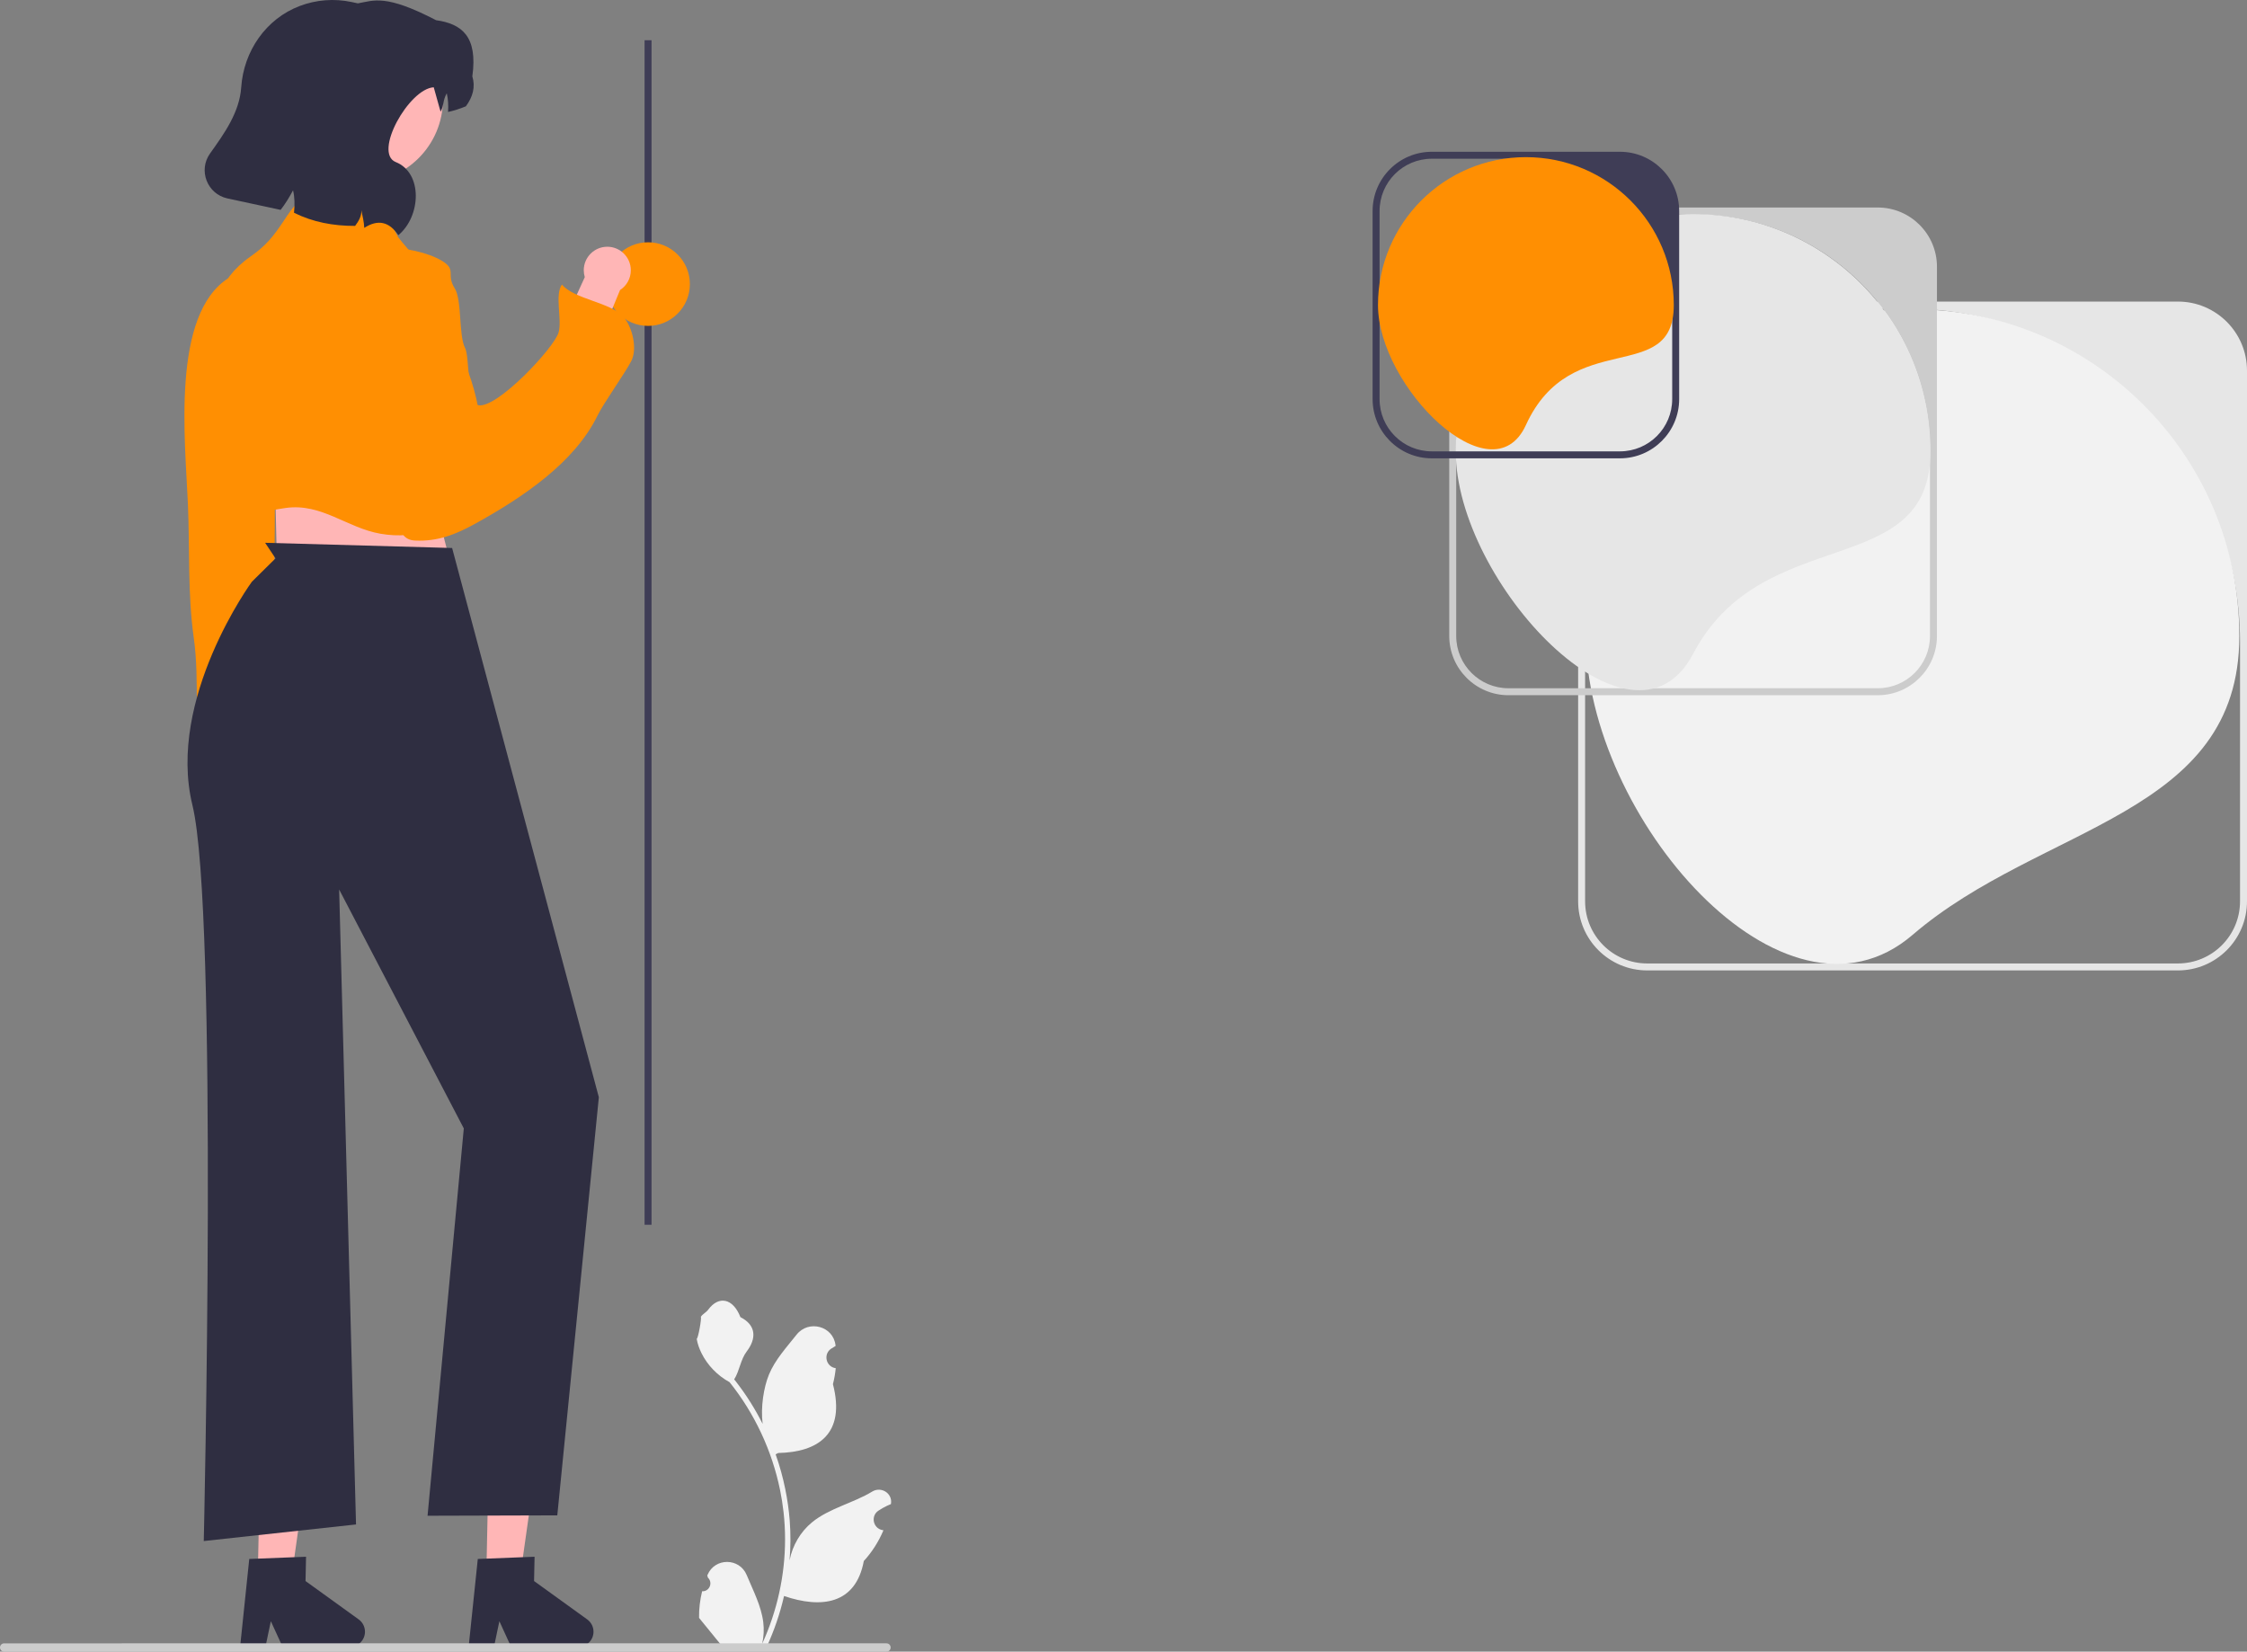 <?xml version="1.0" encoding="UTF-8"?><svg id="a" xmlns="http://www.w3.org/2000/svg" width="645.017" height="474.111" viewBox="0 0 645.017 474.111"><rect x="0" y="0" width="645.017" height="474.111" fill="#808080" stroke="none"/><path d="M645.017,106.401v152.331c0,10.954-8.88,19.835-19.835,19.835h-152.331c-10.954,0-19.835-8.88-19.835-19.835V106.401c0-10.954,8.88-19.835,19.835-19.835h152.331c10.954,0,19.835,8.88,19.835,19.835Zm-19.835,170.165c9.85,0,17.835-7.985,17.835-17.835v-74.441c0-52.867-42.857-95.724-95.724-95.724h-74.441c-9.85,0-17.835,7.985-17.835,17.835v152.331c0,9.85,7.985,17.835,17.835,17.835h152.331Z" fill="#e6e6e6"/><path d="M642.814,182.566c0-51.803-41.995-93.797-93.797-93.797s-93.797,41.995-93.797,93.797,56.797,117.595,93.797,85.797,93.797-33.995,93.797-85.797Z" fill="#f2f2f2"/><path d="M556.017,76.566v106c0,9.374-7.626,17-17,17h-106c-9.374,0-17-7.626-17-17V76.566c0-9.374,7.626-17,17-17h106c9.374,0,17,7.626,17,17Zm-17,121c8.284,0,15-6.716,15-15v-53.441c0-37.312-30.247-67.559-67.559-67.559h-53.441c-8.284,0-15,6.716-15,15v106c0,8.284,6.716,15,15,15h106Z" fill="#ccc"/><path d="M554.143,129.566c0-37.625-30.501-68.127-68.127-68.127s-68.127,30.501-68.127,68.127,50.648,91.446,68.127,58.127c20-38.127,68.127-20.501,68.127-58.127Z" fill="#e6e6e6"/><path d="M482.017,60.566v54c0,9.374-7.626,17-17,17h-54c-9.374,0-17-7.626-17-17V60.566c0-9.374,7.626-17,17-17h54c9.374,0,17,7.626,17,17Zm-17,69c8.284,0,15-6.716,15-15v-25.15c0-24.218-19.632-43.85-43.85-43.85h-25.15c-8.284,0-15,6.716-15,15v54c0,8.284,6.716,15,15,15h54Z" fill="#3f3d56"/><path d="M480.473,87.566c0-23.448-19.008-42.456-42.456-42.456s-42.456,19.008-42.456,42.456,32.712,55.783,42.456,34.456c13-28.456,42.456-11.008,42.456-34.456Z" fill="#ff8f02"/><rect x="185.032" y="11.55" width="2" height="340.031" fill="#3f3d56"/><circle cx="186.033" cy="81.55" r="12" fill="#ff8f02"/><polygon points="78.778 131.213 79.623 166.996 130.339 165.599 120.09 125.995 78.778 131.213" fill="#ffb6b6"/><path d="M177.991,83.255l-7.716,18.648-11.268-2.922,8.86-19.426c-.19-.624-.294-1.285-.294-1.971,0-3.731,3.024-6.755,6.755-6.755s6.755,3.024,6.755,6.755c0,2.379-1.233,4.467-3.092,5.67Z" fill="#ffb6b6"/><path d="M58.143,214.815l-.933-20.16,11.442-2.14,.228,21.349c.437,.484,.812,1.039,1.103,1.66,1.584,3.378,.131,7.4-3.247,8.984s-7.4,.131-8.984-3.247c-1.01-2.154-.781-4.568,.391-6.447Z" fill="#ffb6b6"/><g><polygon points="139.606 452.079 149.355 452.28 154.789 413.941 140.402 413.642 139.606 452.079" fill="#ffb6b6"/><path d="M170.37,468.485c-.052,2.406-2.042,4.316-4.448,4.269l-19.381-.403-3.192-6.975-1.447,6.874-7.313-.147,2.564-24.594,2.549-.095,10.396-.413,3.354-.127-.145,6.976,15.257,11.011c1.16,.838,1.835,2.192,1.805,3.623Z" fill="#2f2e41"/></g><g><polygon points="74.004 452.079 83.753 452.28 89.187 413.941 74.8 413.642 74.004 452.079" fill="#ffb6b6"/><path d="M104.769,468.485c-.052,2.406-2.042,4.316-4.448,4.269l-19.381-.403-3.192-6.975-1.447,6.874-7.313-.147,2.564-24.594,2.549-.095,10.396-.413,3.354-.127-.145,6.976,15.257,11.011c1.16,.838,1.835,2.192,1.805,3.623Z" fill="#2f2e41"/></g><path d="M65.67,79.775c-16.582,10.412-12.505,46.625-11.721,65.009,.543,12.728-.104,25.676,1.669,38.262,.897,6.368,.856,12.712,.901,19.188,.03,4.252,.579,3.16,4.282,2.798,2.233-.218,7.122,.699,8.965-.585,2.5-1.742,1.825-7.884,2.327-10.362,.577-2.849,1.36-5.544,2.232-8.325,2.467-7.865,4.34-16.529,4.453-24.811,.164-12.072,.243-24.264-.281-36.297-.276-6.339-.797-12.88-1.96-19.108-.479-2.567-1.393-4.95-2.549-7.297-1.729-3.51-2.54-3.488-6.48-3.947" fill="#ff8f02"/><path d="M129.781,157.304l-53.674-1.491,2.982,4.473-6.791,6.709s-24.519,33.546-17.064,64.111,3.258,211.26,3.258,211.26l43.707-4.763-4.846-182.269,35.783,68.584-10.404,111.185,37.241-.109,11.928-120.022-42.119-157.668Z" fill="#2f2e41"/><path d="M114.279,67.959c-3.419-5.569-2.137-8.595-9.32-10.165-4.412-.964-9.58-1.964-14.14-1.669-4.847,.313-6.73,3.318-9.334,7.22-3.066,4.594-5.107,7.167-9.669,10.359-19.292,13.503-6.652,36.499-11.954,55.631-1.135,4.098-2.846,8.055-3.929,12.161,3.655-13.855,4.406,25.138-2.036,11.294,2.347,5.045,8.966,1.342,11.767-.718,5.216-3.837,9.76-5.348,16.41-6.265,10.286-1.418,17.538,5.744,27.141,7.406,10.332,1.787,19.454-1.573,24.524-11.179,7.028-13.316,4.441-26.879-1.287-40.274-2.79-6.525-5.643-12.687-8.144-19.346-2.41-6.415-6.374-9.54-10.451-14.878" fill="#ff8f02"/><path d="M110.898,71.763c-4.065,3.252-6.586,10.634-7.474,15.504-1.147,6.295-1.044,13.348-.353,19.7,.687,6.314,2.086,12.44,2.755,18.776,.667,6.308,6.07,7.479,7.554,13.67,1.518,6.331-.793,15.445,5.759,15.755,6.52,.309,11.663-1.736,17.326-4.867,13.544-7.488,28.459-17.472,35.062-31.017,1.763-3.616,7.853-12.083,9.691-15.655,1.793-3.485,.355-9.697-2.236-12.673-3.628-4.168-14.224-5.057-17.679-9.283-2.133,3.065,.095,9.97-.951,13.748-1.207,4.362-17.837,22.134-23.117,20.881-3.232-.767-2.392-13.878-3.727-16.4-1.88-3.55-.853-13.788-2.982-17.146-2.54-4.006,.638-5.232-3.563-7.824-4.021-2.481-11.349-4.02-16.066-3.734" fill="#ff8f02"/><circle cx="103.338" cy="28.541" r="23.82" fill="#ffb6b6"/><path d="M135.588,21.92c1.608-11.548-3.08-15.08-10.416-16.127C110.659-1.749,107.334,.147,102.733,.966l-1.691-.364c-5.189-1.116-10.347-.64-14.962,1.104-9.734,3.67-16.129,12.978-16.837,23.356-.487,7.155-4.796,13.182-8.944,18.992-3.469,4.851-.816,11.659,5.007,12.912l15.246,3.28c1.32-1.668,2.374-3.416,3.57-5.607,.472,1.954,.524,4.192,.278,6.435,5.396,2.688,11.287,3.8,17.535,3.773,1.005-1.339,1.905-2.831,1.787-4.511,.347,1.684,.771,3.361,.845,5.077,3.93-2.531,7.179-1.787,9.773,2.103,6.552-5.43,7.065-17.872-.723-20.989-6.589-2.637,3.804-21.095,10.891-21.471,.046-.002,1.933,7.134,2,7,1-2,.543-3.096,1.738-5.287,.393,1.648,.499,3.493,.369,5.371,1.688-.369,3.398-.908,5.124-1.628,2.001-2.718,2.775-5.566,1.849-8.593Z" fill="#2f2e41"/><path d="M201.551,456.778c2.066,.129,3.208-2.437,1.645-3.933l-.155-.618c.02-.05,.041-.099,.062-.148,2.089-4.982,9.17-4.947,11.241,.042,1.839,4.428,4.179,8.864,4.756,13.546,.258,2.067,.142,4.172-.316,6.2,4.308-9.411,6.575-19.687,6.575-30.021,0-2.597-.142-5.193-.433-7.783-.239-2.119-.568-4.224-.995-6.31-2.306-11.277-7.299-22.018-14.5-30.99-3.462-1.892-6.349-4.851-8.093-8.397-.626-1.279-1.117-2.655-1.35-4.056,.394,.052,1.486-5.949,1.188-6.317,.549-.833,1.532-1.247,2.131-2.06,2.982-4.043,7.091-3.337,9.236,2.157,4.582,2.313,4.627,6.148,1.815,9.837-1.789,2.347-2.035,5.522-3.604,8.035,.162,.207,.329,.407,.491,.614,2.961,3.798,5.522,7.88,7.681,12.169-.61-4.766,.291-10.508,1.826-14.21,1.748-4.217,5.025-7.769,7.91-11.415,3.466-4.379,10.573-2.468,11.184,3.083,.006,.054,.012,.107,.017,.161-.429,.242-.848,.499-1.259,.77-2.339,1.547-1.531,5.174,1.241,5.602l.063,.01c-.155,1.544-.42,3.074-.807,4.579,3.702,14.316-4.29,19.53-15.701,19.764-.252,.129-.497,.258-.749,.381,1.156,3.255,2.08,6.594,2.764,9.979,.614,2.99,1.04,6.013,1.279,9.049,.297,3.83,.271,7.68-.052,11.503l.019-.136c.82-4.211,3.107-8.145,6.427-10.87,4.946-4.063,11.933-5.559,17.268-8.824,2.568-1.572,5.859,.459,5.411,3.437l-.022,.143c-.794,.323-1.569,.698-2.319,1.117-.429,.242-.848,.499-1.259,.77-2.339,1.547-1.531,5.174,1.241,5.602l.063,.01c.045,.006,.084,.013,.129,.019-1.363,3.236-3.262,6.239-5.639,8.829-2.315,12.497-12.256,13.683-22.89,10.044h-.006c-1.163,5.064-2.861,10.011-5.044,14.726h-18.02c-.065-.2-.123-.407-.181-.607,1.666,.103,3.346,.006,4.986-.297-1.337-1.641-2.674-3.294-4.011-4.935-.032-.032-.058-.065-.084-.097-.678-.84-1.363-1.673-2.041-2.512l-0-.001c-.042-2.578,.267-5.147,.879-7.64l.001-0Z" fill="#f2f2f2"/><path d="M0,472.921c0,.66,.53,1.19,1.19,1.19H254.48c.66,0,1.19-.53,1.19-1.19,0-.66-.53-1.19-1.19-1.19H1.19c-.66,0-1.19,.53-1.19,1.19Z" fill="#ccc"/></svg>